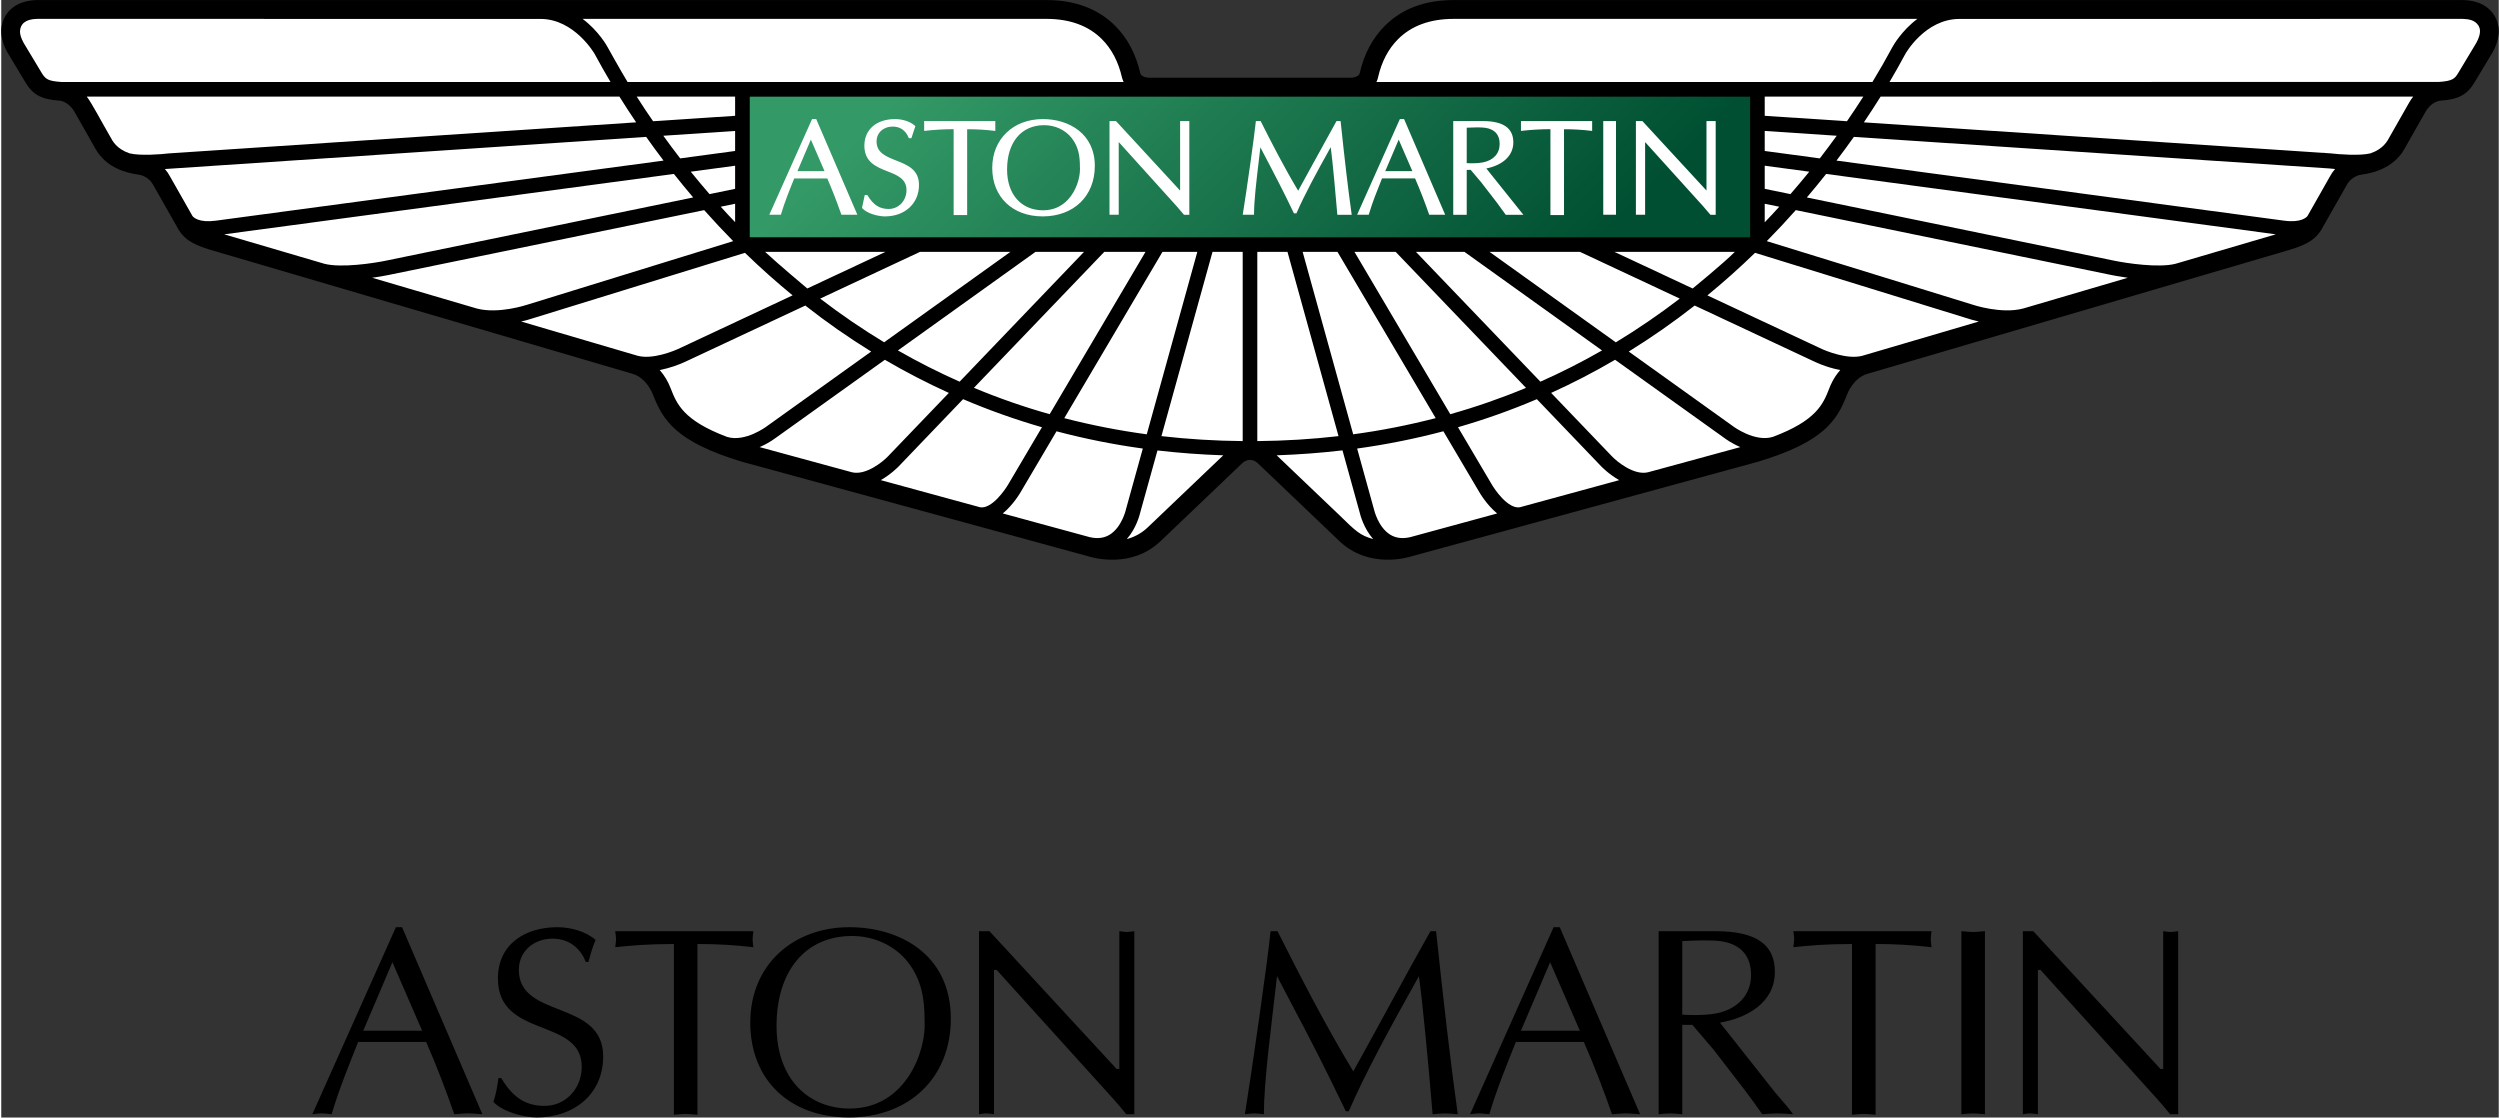 <?xml version="1.0" encoding="UTF-8"?>
<svg xmlns="http://www.w3.org/2000/svg" xmlns:xlink="http://www.w3.org/1999/xlink" width="1000px" height="447px" viewBox="0 0 999 447" version="1.1">
<rect x="0" y="0" width="999" height="447" fill="#333333" stroke="none"/>
<defs>
<linearGradient id="linear0" gradientUnits="userSpaceOnUse" x1="222.792" y1="-0.036" x2="243.728" y2="-20.972" gradientTransform="matrix(8.065,0,0,-8.07,-1381.867,-18.004)">
<stop offset="0" style="stop-color:rgb(20%,60%,40%);stop-opacity:1;"/>
<stop offset="1" style="stop-color:rgb(0%,30.98%,19.608%);stop-opacity:1;"/>
<stop offset="1" style="stop-color:rgb(0%,30.98%,19.608%);stop-opacity:1;"/>
</linearGradient>
</defs>
<g id="surface1">
<path style=" stroke:none;fill-rule:nonzero;fill:rgb(0%,0%,0%);fill-opacity:1;" d="M 499.496 183.961 C 497.668 183.961 496.328 185.328 496.312 185.355 C 496.234 185.422 463.906 216.285 463.906 216.285 C 451.988 227.797 436.16 222.98 434.469 222.418 C 434.469 222.418 296.293 184.703 296.273 184.691 C 269.906 176.73 264.668 168.145 260.629 157.719 C 260.629 157.719 258.285 151.234 252.547 149.539 C 252.547 149.539 83.637 99.922 83.621 99.922 C 76.73 97.797 72.934 95.848 70.227 90.598 C 70.227 90.598 60.953 74.266 60.922 74.219 C 58.867 70.305 55.141 69.891 54.926 69.859 C 42.148 68.133 38.406 61.004 36.82 57.973 L 29.289 44.73 C 26.93 40.629 23.562 40.281 23.457 40.27 C 16.191 39.809 12.738 37.977 9.73 33.039 C 9.73 33.039 2.367 20.781 2.336 20.719 C -1.285 14.027 -0.035 9.234 1.637 6.391 C 5.16 0.562 11.598 0.117 14.184 0.027 L 418.078 0.027 C 429.512 0.027 438.754 3.492 445.586 10.352 C 450.492 15.242 453.871 21.625 455.621 29.316 C 455.652 29.496 456.129 31.102 459.582 31.102 L 539.414 31.102 C 542.871 31.102 543.344 29.5 543.375 29.316 C 545.125 21.625 548.504 15.242 553.41 10.352 C 560.242 3.492 569.48 0.027 580.922 0.027 L 984.816 0.027 C 987.402 0.117 993.84 0.562 997.359 6.391 C 999.031 9.234 1000.281 14.023 996.66 20.719 C 996.629 20.777 989.262 33.039 989.262 33.039 C 986.258 37.973 982.805 39.805 975.539 40.266 C 975.438 40.277 972.059 40.625 969.707 44.727 L 962.172 57.969 C 960.59 61.004 956.844 68.129 944.07 69.855 C 943.855 69.887 940.129 70.301 938.07 74.215 C 938.039 74.262 928.773 90.594 928.773 90.594 C 926.062 95.844 922.27 97.797 915.379 99.922 C 915.367 99.922 746.453 149.535 746.453 149.535 C 740.715 151.23 738.371 157.715 738.371 157.715 C 734.336 168.145 729.098 176.727 702.727 184.688 C 702.711 184.699 564.531 222.414 564.531 222.414 C 562.84 222.977 547.012 227.793 535.094 216.281 C 535.094 216.281 502.77 185.414 502.684 185.355 C 502.672 185.324 501.332 183.957 499.504 183.957 L 499.496 183.957 Z M 499.496 183.961 "/>
<path style=" stroke:none;fill-rule:nonzero;fill:rgb(100%,100%,100%);fill-opacity:1;" d="M 550.715 30.957 C 552.129 24.695 554.828 19.559 558.711 15.676 C 564.078 10.293 571.562 7.555 580.902 7.555 L 766.449 7.555 C 760.07 12.328 756.723 18.367 756.5 18.77 C 753.949 23.516 751.273 28.191 748.473 32.793 L 550.062 32.793 C 550.473 32.074 550.719 30.957 550.715 30.957 Z M 990.043 17.117 L 982.801 29.172 C 981.449 31.406 980.609 32.418 975.043 32.77 L 755.309 32.801 C 757.496 29.102 759.605 25.355 761.641 21.566 C 761.703 21.453 769.488 7.574 783.305 7.574 L 984.602 7.555 C 986.715 7.645 989.457 7.883 990.91 10.281 C 991.086 10.602 991.5 11.273 991.5 12.48 C 991.5 13.547 991.16 15.066 990.043 17.117 Z M 963.172 41.012 L 955.5 54.488 C 954.453 56.48 952.84 59.562 947.715 61.332 C 943.43 62.406 934.902 61.723 931.949 61.363 L 745.051 48.941 C 747.465 45.355 749.711 41.91 751.746 38.637 L 964.785 38.637 C 964.227 39.344 963.684 40.113 963.172 41.012 Z M 931.398 70.703 C 931.449 70.645 924.047 83.68 922.512 86.383 C 922.133 86.891 920.027 89.18 913.184 88.27 L 734.09 64.234 C 736.543 61.02 738.871 57.832 741.051 54.754 L 931.301 67.383 C 931.578 67.418 932.379 67.508 933.527 67.605 C 932.699 68.551 931.984 69.59 931.398 70.703 Z M 869.805 105.484 C 863.062 107.273 849.875 105.25 845.293 104.297 L 722.23 78.988 C 724.926 75.82 727.508 72.684 729.961 69.574 L 909.816 93.73 Z M 808.801 123.395 C 800.145 125.715 788.852 121.965 788.746 121.934 L 788.609 121.891 C 788.609 121.891 788.594 121.875 788.578 121.875 L 706.211 96.453 C 710.191 92.422 714.062 88.285 717.824 84.047 L 844.117 110.02 C 844.391 110.062 846.98 110.598 850.609 111.105 Z M 744.457 142.305 C 738.609 143.895 729.988 140.52 727.129 139.074 C 727.129 139.074 705.086 128.75 682.453 118.156 C 689.043 112.754 695.402 107.07 701.516 101.129 L 786.934 127.5 C 787.098 127.562 788.652 128.07 791.031 128.605 Z M 731.27 155.203 C 728.781 161.582 726.184 168.156 708.66 174.746 C 701.43 176.992 692.824 170.594 692.75 170.523 C 692.723 170.492 673.215 156.523 651 140.621 C 660.125 134.98 668.93 128.84 677.371 122.219 L 724.566 144.324 C 724.828 144.457 729.695 146.918 735.594 148.016 C 732.773 151.23 731.5 154.547 731.27 155.203 Z M 665.25 187.129 L 658.672 188.914 C 653.133 190.238 646.375 184.75 644.215 182.469 C 644.215 182.469 633.598 171.414 619.957 157.164 C 628.707 153.195 637.246 148.773 645.535 143.91 L 689.281 175.227 C 689.457 175.375 691.957 177.246 695.629 178.84 C 685.91 181.488 665.25 187.125 665.25 187.129 Z M 607.414 202.914 C 602.797 203.641 597.438 196.055 595.883 193.227 L 582.691 170.887 C 593.43 167.801 603.965 164.055 614.242 159.668 L 639.977 186.535 C 640.203 186.762 643.051 189.719 647.184 192.055 Z M 563.617 214.855 C 560.508 215.57 557.883 215.258 555.629 213.895 C 550.789 210.93 549.176 204.117 549.086 203.719 L 542.355 179.422 C 553.984 177.816 565.504 175.508 576.852 172.508 L 590.812 196.148 C 591.289 196.992 594.121 201.934 598.367 205.383 Z M 535.23 206.039 C 535.23 206.039 516.516 188.168 510.168 182.125 C 519.074 181.816 527.867 181.164 536.496 180.148 L 543.375 204.992 C 543.574 205.855 544.949 211.301 548.77 215.633 C 543.496 214.129 541.898 212.566 535.23 206.039 Z M 502.422 176.441 L 502.422 100.754 L 514.496 100.754 L 534.91 174.453 C 524.285 175.672 513.461 176.34 502.422 176.441 Z M 464.074 174.453 L 484.5 100.754 L 496.578 100.754 L 496.578 176.434 C 485.52 176.34 474.695 175.66 464.074 174.453 Z M 458.711 210.84 C 456.34 213.145 453.41 214.797 450.215 215.633 C 454.062 211.289 455.398 205.828 455.602 204.98 L 462.484 180.184 C 471.117 181.18 479.906 181.832 488.809 182.129 C 481.68 188.91 458.711 210.84 458.711 210.84 Z M 449.898 203.672 C 449.898 203.746 448.309 210.855 443.344 213.895 C 441.094 215.258 438.477 215.574 435.367 214.855 L 400.613 205.383 C 404.859 201.91 407.723 196.973 408.215 196.066 C 408.199 196.082 414.102 186.102 422.105 172.52 C 433.461 175.523 444.988 177.828 456.625 179.418 Z M 391.566 202.914 L 351.801 192.051 C 355.926 189.703 358.785 186.742 359.004 186.52 C 359.004 186.52 370.371 174.645 384.734 159.664 C 395.012 164.051 405.547 167.801 416.277 170.898 L 403.141 193.168 C 401.543 196.051 396.184 203.641 391.566 202.914 Z M 340.301 188.914 L 303.352 178.84 C 305.617 177.867 307.77 176.637 309.758 175.18 C 309.73 175.211 330.402 160.406 353.445 143.914 C 361.742 148.77 370.281 153.191 379.035 157.164 L 354.762 182.469 C 352.605 184.75 345.844 190.238 340.301 188.914 Z M 290.277 174.746 C 272.828 168.156 270.211 161.602 267.73 155.238 C 266.723 152.594 265.254 150.148 263.391 148.02 C 267.238 147.258 270.973 146 274.504 144.281 C 274.453 144.297 298.102 133.246 321.625 122.219 C 330.051 128.848 338.852 134.992 347.977 140.621 L 306.289 170.465 C 306.152 170.598 297.512 177.027 290.277 174.746 Z M 254.543 142.305 C 252.781 141.781 233.195 136.027 207.953 128.605 C 209.363 128.301 210.754 127.922 212.121 127.473 C 212.047 127.5 281.34 106.109 297.477 101.129 C 303.59 107.062 309.949 112.742 316.539 118.145 L 271.941 139.031 C 268.992 140.52 260.387 143.895 254.543 142.305 Z M 190.23 123.41 C 176.273 119.312 162.316 115.215 148.363 111.105 C 150.547 110.812 152.723 110.441 154.883 110.004 C 154.867 110.023 244.039 91.68 281.172 84.051 C 284.938 88.281 288.809 92.418 292.773 96.457 L 210.312 121.91 C 210.125 121.965 198.883 125.703 190.23 123.41 Z M 129.238 105.504 C 115.887 101.562 102.531 97.637 89.172 93.73 L 269.051 69.574 C 271.508 72.668 274.078 75.805 276.77 78.977 L 153.691 104.301 C 149.125 105.25 135.996 107.273 129.238 105.504 Z M 85.82 88.273 C 79.016 89.184 76.879 86.934 76.484 86.398 L 67.535 70.629 C 66.965 69.547 66.27 68.531 65.461 67.613 C 66.605 67.508 257.969 54.758 257.969 54.758 C 260.23 57.953 262.547 61.113 264.914 64.234 Z M 51.285 61.332 C 46.156 59.562 44.527 56.48 43.48 54.484 C 40.344 49.148 36.215 41.172 34.188 38.629 L 247.258 38.629 C 249.43 42.105 251.66 45.543 253.957 48.934 L 67.031 61.359 C 64.098 61.723 55.566 62.402 51.285 61.332 Z M 24.004 32.793 C 18.871 32.41 17.777 31.801 16.164 29.148 C 16.184 29.168 9.469 18 8.934 17.117 C 7.82 15.066 7.453 13.547 7.5 12.477 C 7.625 9.738 9.488 7.625 14.383 7.551 L 215.691 7.57 C 229.316 7.57 237.352 21.566 237.352 21.566 C 239.391 25.352 241.508 29.098 243.703 32.793 Z M 418.074 7.551 C 427.434 7.551 434.895 10.289 440.273 15.676 C 444.156 19.559 446.848 24.691 448.281 30.957 C 448.281 30.957 448.566 32.027 448.938 32.797 L 250.527 32.797 C 247.496 27.816 242.496 18.773 242.496 18.773 C 242.277 18.375 238.922 12.332 232.543 7.555 Z M 705.387 46.32 L 705.387 38.629 L 744.836 38.629 C 742.715 41.957 740.531 45.246 738.289 48.492 Z M 705.387 60.391 L 705.387 52.391 L 734.191 54.297 C 732.066 57.254 729.789 60.27 727.418 63.355 Z M 705.387 75.539 L 705.387 66.285 L 723.203 68.68 C 720.812 71.641 718.297 74.629 715.68 77.648 C 711.086 76.699 707.543 75.984 705.387 75.539 Z M 705.387 81.504 L 711.203 82.691 C 709.297 84.801 707.359 86.879 705.387 88.926 Z M 645.289 100.754 L 693.438 100.754 C 688.527 105.637 676.945 115.078 676.566 115.395 C 664.859 109.898 653.445 104.574 645.289 100.754 Z M 595.32 100.754 L 631.504 100.754 L 671.414 119.441 C 663.207 125.734 654.668 131.57 645.828 136.934 C 626.566 123.129 606.273 108.594 595.32 100.754 Z M 565.883 100.754 L 585.293 100.754 L 640.312 140.176 C 632.312 144.766 624.082 148.938 615.656 152.672 C 597.539 133.781 575.715 111.004 565.883 100.754 Z M 541.293 100.754 L 557.777 100.754 L 609.906 155.145 C 600.027 159.254 589.91 162.77 579.613 165.676 Z M 534.5 100.754 L 573.773 167.25 C 562.91 170.062 551.895 172.223 540.777 173.723 L 520.559 100.754 Z M 464.484 100.754 L 478.426 100.754 L 458.207 173.727 C 447.094 172.223 436.074 170.066 425.211 167.266 C 439.926 142.367 459.559 109.098 464.484 100.754 Z M 441.207 100.754 L 457.695 100.754 L 419.371 165.676 C 409.066 162.777 398.949 159.254 389.07 155.125 C 409.977 133.332 435.133 107.09 441.207 100.754 Z M 413.691 100.754 L 433.102 100.754 L 383.348 152.672 C 374.914 148.934 366.676 144.766 358.668 140.176 C 382.543 123.07 407.434 105.234 413.691 100.754 Z M 322.414 115.395 C 321.977 115.039 310.445 105.34 305.547 100.754 L 353.688 100.754 Z M 367.48 100.754 L 403.656 100.754 L 353.152 136.918 C 344.312 131.57 335.773 125.734 327.574 119.441 C 346.531 110.559 364.09 102.348 367.48 100.754 Z M 293.547 81.504 L 293.547 88.867 C 291.598 86.836 289.68 84.777 287.793 82.688 C 290.105 82.207 292.039 81.816 293.547 81.504 Z M 293.547 66.285 L 293.547 75.535 L 283.305 77.648 C 280.754 74.699 278.254 71.711 275.801 68.68 Z M 293.547 52.391 L 293.547 60.391 L 271.582 63.355 C 269.277 60.371 267.027 57.352 264.824 54.297 Z M 293.547 46.32 L 260.73 48.492 C 258.48 45.25 256.293 41.961 254.176 38.629 L 293.547 38.629 Z M 293.547 46.32 "/>
<path style=" stroke:none;fill-rule:nonzero;fill:url(#linear0);" d="M 299.488 94.91 L 299.402 94.82 L 299.402 38.66 L 699.555 38.66 L 699.555 94.848 C 699.543 94.879 699.523 94.879 699.512 94.895 Z M 299.488 94.91 "/>
<path style=" stroke:none;fill-rule:nonzero;fill:rgb(100%,100%,100%);fill-opacity:1;" d="M 325.988 47.629 L 324.32 47.629 L 307.219 85.906 L 311.848 85.906 L 311.922 85.684 C 313.309 81.027 315.09 76.566 316.82 72.285 L 317.18 71.375 L 330.406 71.375 C 332.445 76.078 334.305 80.855 335.98 85.695 L 336.059 85.906 L 342.449 85.906 Z M 318.477 68.453 C 318.824 67.609 323.312 57.09 323.848 55.844 C 324.375 57.09 328.949 67.609 329.309 68.453 Z M 344.293 83.184 L 344.434 83.328 C 346.453 85.535 351.008 86.562 353.457 86.562 C 361.477 86.562 367.098 81.383 367.098 73.953 C 367.098 67.789 362.438 65.973 357.93 64.191 C 353.93 62.598 350.125 61.125 350.125 56.574 C 350.125 53.121 352.844 50.625 356.578 50.625 C 359.559 50.625 361.812 52.199 362.953 55.082 L 363.031 55.289 L 364.051 55.289 L 365.648 50.457 L 365.473 50.293 C 363.293 48.328 359.938 47.629 357.551 47.629 C 350.07 47.629 345.246 51.809 345.246 58.297 C 345.246 64.902 350.168 66.816 354.504 68.547 C 358.422 70.062 362.098 71.523 362.098 76.062 C 362.098 80.27 358.961 83.586 354.965 83.586 C 351.305 83.586 348.879 82.008 346.512 78.145 L 346.418 77.996 L 345.398 77.996 Z M 397.289 48.418 L 369.16 48.418 L 369.16 52.359 L 369.523 52.332 C 373.32 51.895 377.137 51.676 380.957 51.672 L 380.957 86.027 L 386.363 86.027 L 386.363 51.691 C 390.184 51.691 393.832 51.91 397.246 52.332 L 397.625 52.375 L 397.625 48.418 Z M 416.672 47.629 C 404.738 47.629 396.391 55.676 396.391 67.176 C 396.391 78.777 404.508 86.559 416.566 86.559 C 429.035 86.559 437.426 78.434 437.426 66.359 C 437.426 53.414 426.996 47.629 416.672 47.629 Z M 426.66 79.883 C 424.008 82.691 420.676 84.121 416.715 84.121 C 407.98 84.121 402.332 77.727 402.332 67.836 C 402.332 56.871 408.039 50.07 417.207 50.07 C 421.531 50.07 425.613 51.973 428.133 55.156 C 430.906 58.695 431.469 62.387 431.469 66.805 C 431.484 67.047 431.5 67.312 431.5 67.566 C 431.5 71.164 430.039 76.266 426.66 79.883 Z M 474.895 48.418 L 471.543 48.418 L 471.543 76.164 L 471.48 76.164 C 471.289 75.938 445.887 48.418 445.887 48.418 L 443.301 48.418 L 443.301 85.906 L 446.988 85.906 L 446.988 56.898 L 447.062 56.898 C 447.262 57.121 470.219 82.547 470.219 82.547 L 473.094 85.91 L 475.23 85.91 L 475.23 48.418 Z M 535.434 48.418 L 534.109 48.418 L 525.031 64.883 C 525.031 64.883 519.289 75.359 518.77 76.297 C 513.172 66.953 508.129 57.121 503.84 48.598 L 503.75 48.418 L 501.844 48.418 L 501.812 48.73 C 501.277 54.27 498.055 76.832 496.648 85.535 L 496.574 85.906 L 501.117 85.906 L 501.117 85.582 C 501.117 80.301 502.051 72.43 503.047 64.082 L 503.645 58.922 C 504.281 60.137 511.328 73.531 514.02 79.047 L 517.07 85.328 L 518.086 85.328 L 518.172 85.121 C 521.309 77.914 525.734 69.691 531.789 58.863 C 532.645 65.32 533.781 78.215 534.41 85.609 L 534.441 85.91 L 540.18 85.91 L 540.133 85.539 C 538.836 76.445 537.422 64.41 535.77 48.734 L 535.734 48.422 L 535.434 48.422 Z M 561.129 47.629 L 559.445 47.629 L 542.34 85.906 L 546.996 85.906 L 547.059 85.684 C 548.449 80.984 550.242 76.508 551.98 72.188 C 551.98 72.188 552.195 71.656 552.301 71.371 L 565.535 71.371 C 567.57 76.074 569.426 80.852 571.102 85.695 L 571.176 85.902 L 577.574 85.902 Z M 553.605 68.453 C 553.957 67.609 558.445 57.09 558.98 55.844 L 564.445 68.453 Z M 594.027 67.387 C 600.789 66.02 604.832 62.164 604.832 56.957 C 604.832 51.234 600.816 48.422 592.539 48.422 L 580.797 48.422 L 580.797 85.91 L 586.188 85.91 L 586.188 67.938 L 587.762 67.938 C 589.16 69.594 590.559 71.242 591.957 72.891 C 591.941 72.875 598.309 81.117 598.309 81.117 L 601.797 85.91 L 608.855 85.91 C 608.855 85.906 594.668 68.176 594.027 67.387 Z M 586.188 65.246 L 586.188 51.082 C 588.41 50.98 591.859 50.832 593.727 51.133 C 597.469 51.738 599.367 53.926 599.367 57.598 C 599.367 61.363 596.898 64.113 592.73 64.949 C 590.391 65.422 587.562 65.336 586.188 65.246 Z M 636.023 48.418 L 607.883 48.418 L 607.883 52.359 L 608.25 52.332 C 612.043 51.895 615.855 51.676 619.672 51.672 L 619.672 86.027 L 625.105 86.027 L 625.105 51.691 C 628.91 51.691 632.566 51.91 635.984 52.332 L 636.363 52.375 L 636.363 48.418 Z M 640.801 85.906 L 645.898 85.906 L 645.898 48.418 L 640.801 48.418 Z M 682.09 48.418 L 682.09 76.164 L 682.043 76.164 C 681.844 75.938 656.449 48.418 656.449 48.418 L 653.859 48.418 L 653.859 85.906 L 657.547 85.906 L 657.547 56.898 L 657.613 56.898 C 657.809 57.121 680.793 82.547 680.793 82.547 L 683.672 85.91 L 685.777 85.91 L 685.777 48.418 Z M 682.09 48.418 "/>
<path style=" stroke:none;fill-rule:nonzero;fill:rgb(0%,0%,0%);fill-opacity:1;" d="M 192.453 445.684 C 190.434 445.562 188.715 445.355 186.887 445.355 C 184.855 445.355 183.035 445.562 181.203 445.684 C 178.109 436.785 174.246 426.52 169.957 416.777 L 142.762 416.777 C 139.012 426.191 135.152 435.609 132.156 445.684 C 130.656 445.562 129.48 445.355 128.188 445.355 C 126.797 445.355 125.613 445.562 124.441 445.684 L 157.859 370.883 L 160.324 370.883 Z M 870.781 445.684 L 867.547 445.684 C 865.762 443.449 863.91 441.27 861.988 439.148 L 815.703 387.973 L 814.652 387.973 L 814.652 445.68 C 813.578 445.562 812.617 445.355 811.637 445.355 C 810.574 445.355 809.602 445.562 808.641 445.68 L 808.641 372.473 L 812.824 372.473 L 863.695 427.586 L 864.777 427.586 L 864.777 372.473 C 865.734 372.559 866.691 372.789 867.781 372.789 C 868.75 372.789 869.715 372.562 870.777 372.473 Z M 784.055 372.473 C 785.559 372.559 787.172 372.789 788.77 372.789 C 790.266 372.789 791.773 372.562 793.477 372.473 L 793.477 445.684 C 791.77 445.562 790.262 445.355 788.77 445.355 C 787.172 445.355 785.559 445.562 784.055 445.684 Z M 749.734 445.891 C 748.016 445.785 746.508 445.562 745 445.562 C 743.402 445.562 741.805 445.785 740.301 445.891 L 740.301 377.605 C 729.492 377.605 722.965 378.246 716.828 378.883 C 716.965 377.812 717.164 376.742 717.164 375.684 C 717.164 374.598 716.965 373.648 716.828 372.473 L 772.113 372.473 C 772.008 373.648 771.805 374.598 771.805 375.684 C 771.805 376.742 772.004 377.812 772.113 378.883 C 764.688 378.012 757.215 377.586 749.738 377.605 L 749.738 445.891 Z M 662.957 372.473 L 685.664 372.473 C 702.172 372.473 709.449 377.914 709.449 388.734 C 709.449 401.141 698.32 407.152 687.496 409.066 L 709.562 437.004 L 714.707 443 L 716.727 445.684 C 714.488 445.562 712.555 445.355 710.52 445.355 C 708.492 445.355 706.355 445.562 704.395 445.684 C 702.199 442.535 699.953 439.422 697.648 436.352 L 685.027 419.992 L 676.457 409.945 L 672.402 409.945 L 672.402 445.688 C 670.68 445.562 669.18 445.359 667.68 445.359 C 666.07 445.359 664.461 445.562 662.961 445.688 L 662.961 372.473 Z M 672.402 405.852 C 673.883 405.957 680.738 406.391 686.207 405.32 C 694.047 403.723 699.922 398.359 699.922 390.023 C 699.922 382.633 696.156 377.812 688.137 376.52 C 684.184 375.898 676.875 376.207 672.402 376.434 Z M 655.539 445.684 C 653.488 445.562 651.797 445.355 649.953 445.355 C 647.93 445.355 646.105 445.562 644.309 445.684 C 641.184 436.785 637.32 426.52 633.039 416.777 L 605.848 416.777 C 602.086 426.191 598.223 435.609 595.234 445.684 C 593.734 445.562 592.559 445.355 591.277 445.355 C 589.887 445.355 588.695 445.562 587.531 445.684 L 620.938 370.883 L 623.402 370.883 Z M 619.551 384.895 L 607.871 412.281 L 631.438 412.281 Z M 573.934 372.473 C 576.723 398.891 579.73 425.242 582.609 445.684 C 580.676 445.562 579.172 445.355 577.578 445.355 C 575.852 445.355 574.148 445.562 572.547 445.684 C 570.738 424.156 568.555 401.051 567.062 390.461 C 554.645 412.613 545.43 429.719 539.004 444.508 L 537.832 444.508 L 531.945 432.398 C 525.074 418.297 517.578 404.371 510.301 390.461 C 507.941 411.32 505.051 432.5 505.051 445.688 C 503.672 445.562 502.477 445.359 501.32 445.359 C 499.926 445.359 498.734 445.562 497.453 445.688 C 500.227 428.457 506.652 383.703 507.73 372.473 L 510.516 372.473 C 519.09 389.512 529.371 409.605 540.816 428.562 C 551.02 410.23 560.867 391.641 571.68 372.473 Z M 453.234 445.684 L 450 445.684 C 448.223 443.445 446.367 441.266 444.445 439.148 L 398.164 387.973 L 397.098 387.973 L 397.098 445.68 C 396.027 445.562 395.055 445.355 394.094 445.355 C 393.031 445.355 392.074 445.562 391.098 445.68 L 391.098 372.473 L 395.285 372.473 L 446.148 427.586 L 447.234 427.586 L 447.234 372.473 C 448.191 372.559 449.152 372.789 450.215 372.789 C 451.172 372.789 452.148 372.562 453.234 372.473 Z M 299.609 409.066 C 299.609 385.625 317.059 370.879 339.242 370.879 C 359.387 370.879 379.832 381.766 379.832 407.461 C 379.832 431.32 362.918 446.969 339.047 446.969 C 315.371 446.973 299.609 431.98 299.609 409.066 Z M 362.598 384.773 C 357.254 378.039 348.895 374.395 340.301 374.395 C 321.473 374.395 310.117 388.629 310.117 410.344 C 310.117 432.094 323.391 443.422 339.355 443.422 C 361.961 443.422 370.098 420.094 369.34 408.324 C 369.34 399.457 368.164 391.945 362.598 384.773 Z M 278.48 445.891 C 276.758 445.785 275.27 445.562 273.762 445.562 C 272.148 445.562 270.535 445.785 269.055 445.891 L 269.055 377.605 C 258.23 377.605 251.684 378.246 245.594 378.883 C 245.695 377.812 245.91 376.742 245.91 375.684 C 245.91 374.598 245.695 373.648 245.594 372.473 L 300.855 372.473 C 300.738 373.648 300.535 374.598 300.535 375.684 C 300.535 376.742 300.738 377.812 300.855 378.883 C 293.43 378.012 285.957 377.586 278.477 377.605 L 278.477 445.891 Z M 199.961 431.219 C 204.129 438.078 208.941 442.359 217.32 442.359 C 225.98 442.359 232.195 435.176 232.195 426.73 C 232.195 406.824 198.668 415.613 198.668 391.41 C 198.668 377.605 209.598 370.879 222.453 370.879 C 227.578 370.879 233.809 372.473 237.75 376 C 236.473 378.777 235.727 381.766 234.871 384.773 L 233.809 384.773 C 231.559 378.984 226.852 375.461 220.531 375.461 C 213.133 375.461 207.039 380.398 207.039 387.973 C 207.039 407.684 240.77 399.754 240.77 422.562 C 240.77 437.867 228.855 446.969 214.305 446.969 C 209.066 446.969 200.496 444.727 196.852 440.754 C 197.91 437.645 198.453 434.43 198.883 431.219 Z M 156.465 384.895 L 144.801 412.281 L 168.355 412.281 Z M 156.465 384.895 "/>
</g>
</svg>
